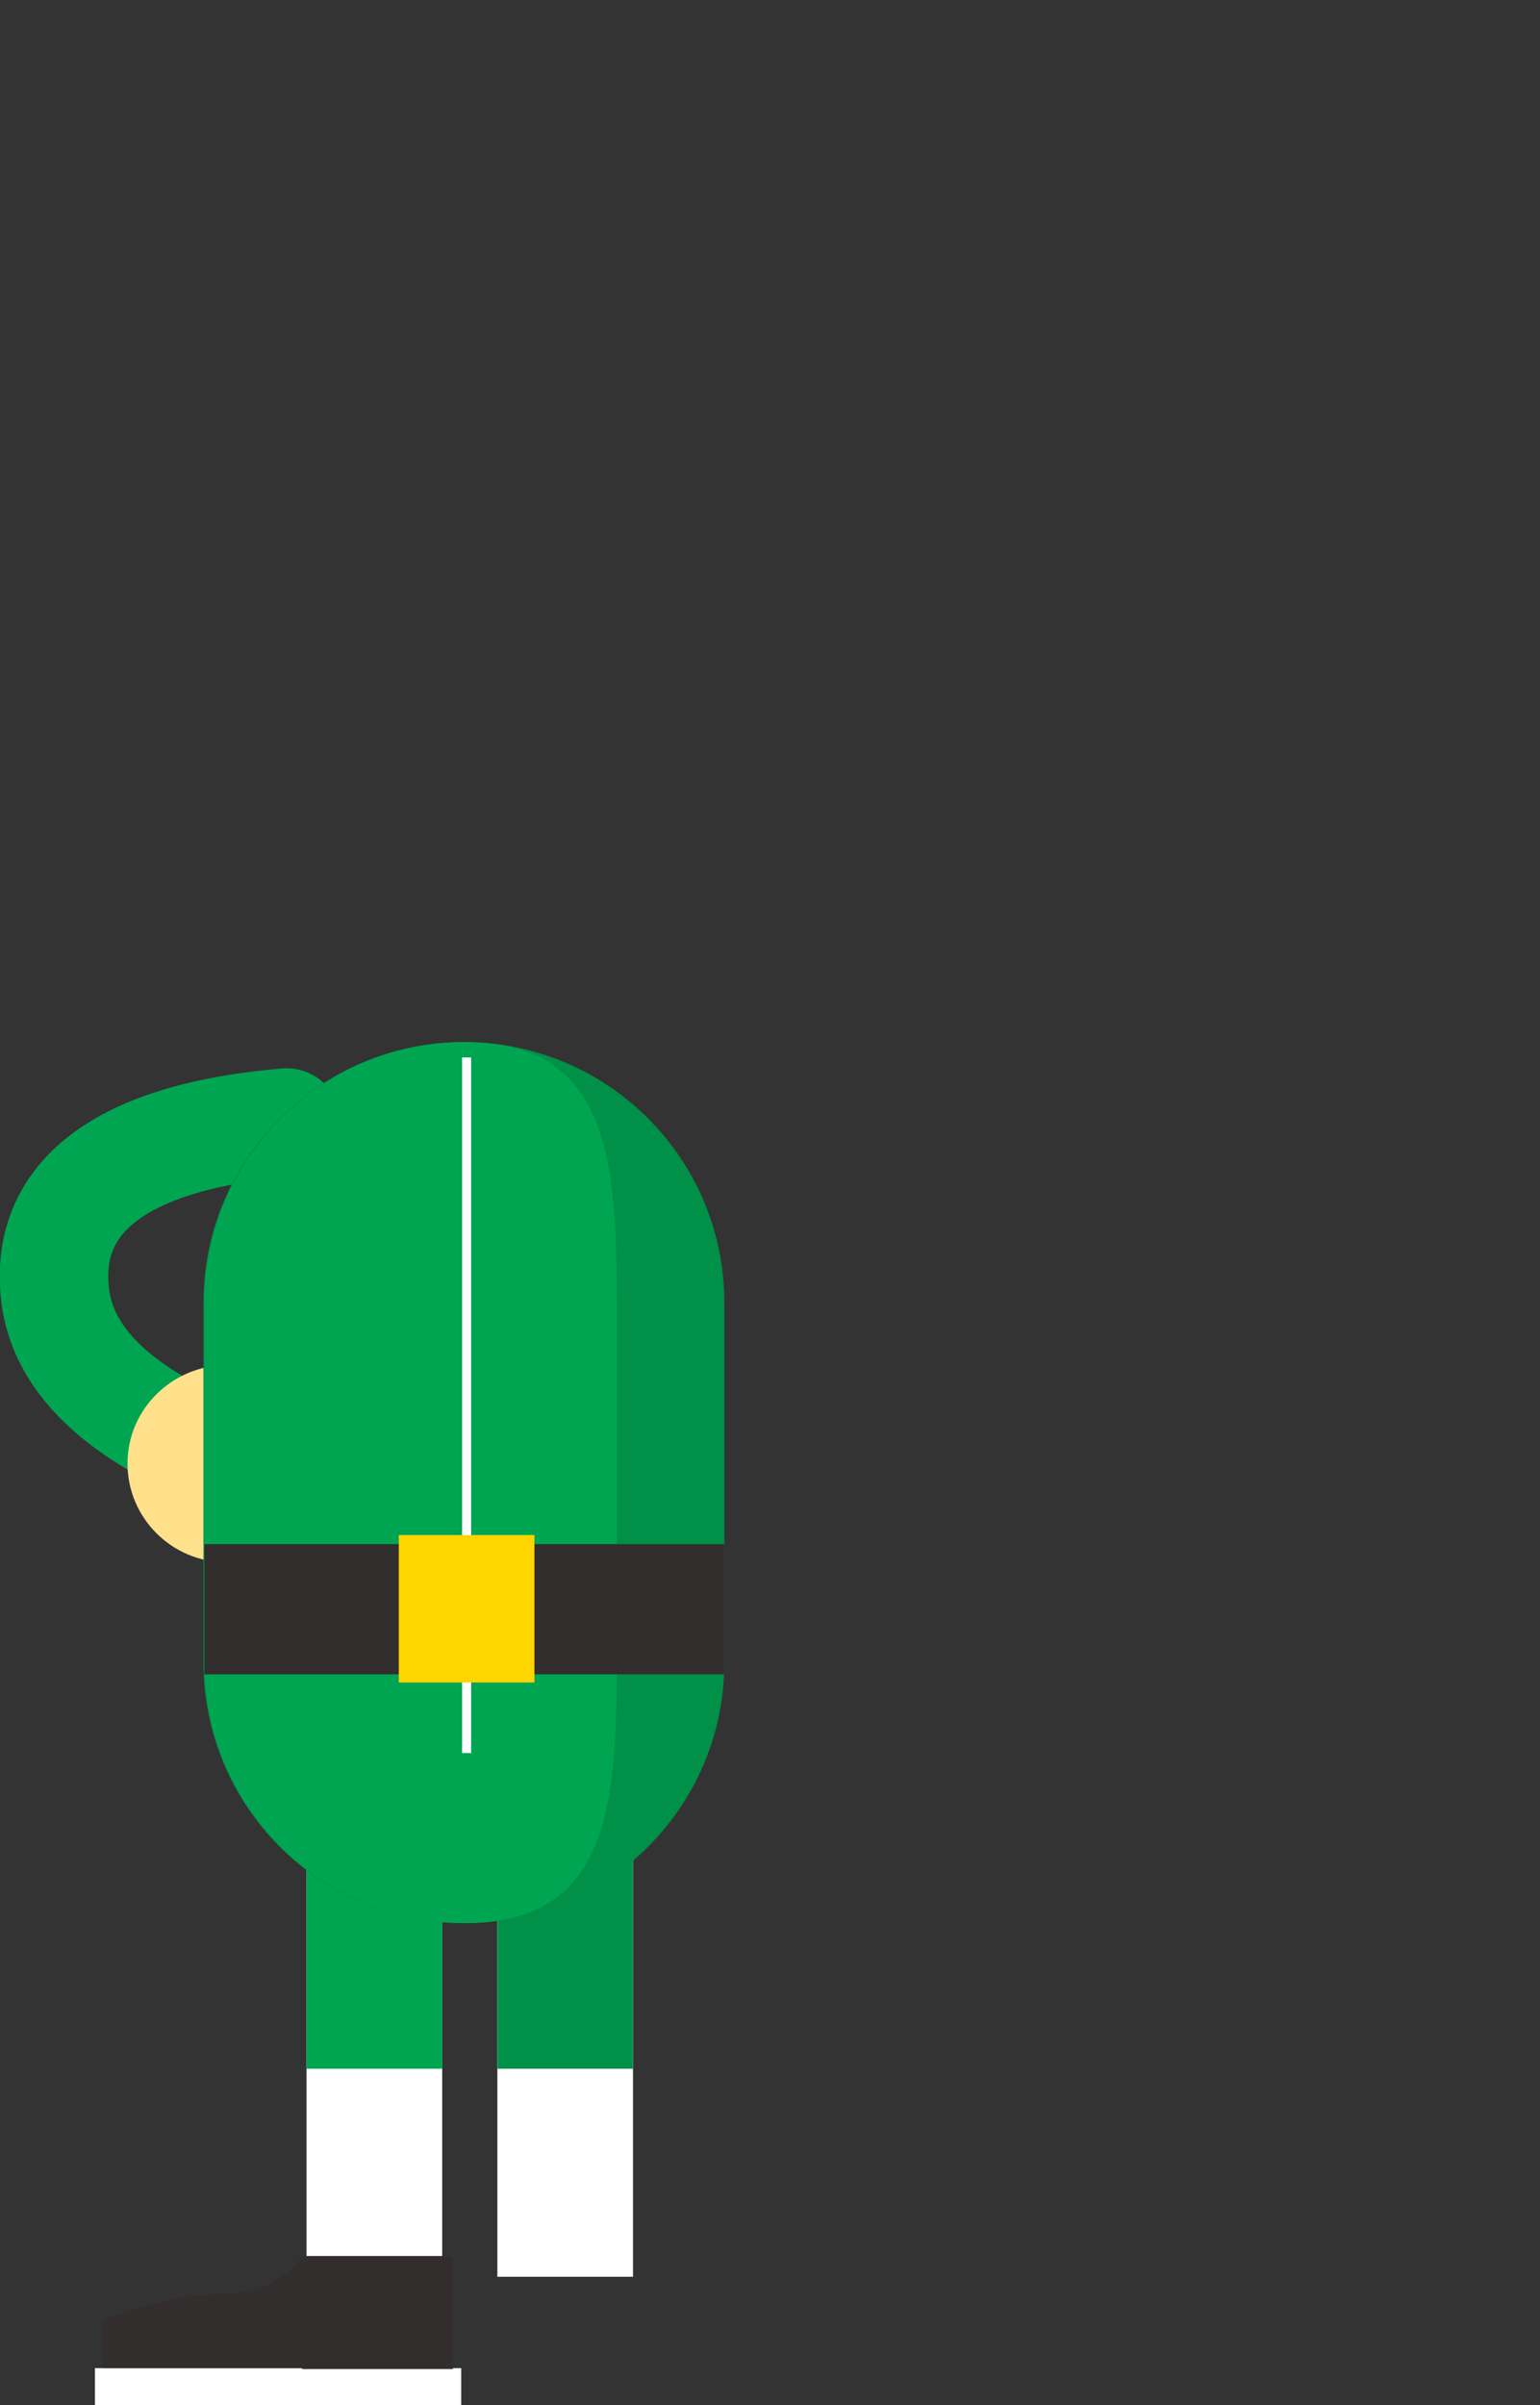 <svg xmlns="http://www.w3.org/2000/svg" width="170.3" height="265.9" viewBox="0 0 170.3 265.9"><rect x="0" y="0" width="170.3" height="265.9" fill="#333333" stroke="none"/><path fill="#fff" d="M33.9 202.7h15v49h-15z"/><path fill="#00A551" d="M33.9 202.7h15v26h-15z"/><path fill="#fff" d="M55 202.7h15v49H55z"/><path fill="#009047" d="M55 202.7h15v26H55z"/><path stroke="#00A551" stroke-width="12" stroke-linecap="round" stroke-miterlimit="10" d="M31.7 124.1c-8.1.7-27.5 3.3-25.6 19.1 1.2 9.8 11.9 15 19.2 18.1" fill="none"/><path fill="#FFE18C" d="M14.1 161.8c0 6 4.9 10.9 10.9 10.9s10.9-4.9 10.9-10.9S31 150.9 25 150.9c-6 .1-10.9 4.9-10.9 10.9z"/><path fill="#009047" d="M80.1 183.8c0 15.9-12.9 28.8-28.8 28.8s-28.8-12.9-28.8-28.8V144c0-15.9 12.9-28.8 28.8-28.8s28.8 12.9 28.8 28.8v39.8z"/><path fill="#00A551" d="M68.2 183.8c0 15.9-.9 28.8-16.8 28.8s-28.8-12.9-28.8-28.8V144c0-15.9 12.9-28.8 28.8-28.8s16.8 12.9 16.8 28.8v39.8z"/><path stroke="#fff" stroke-width=".998" stroke-miterlimit="10" fill="none" d="M51.6 116.9v76.9"/><path fill="#332E2E" d="M22.6 170.7h57.5v14.4H22.6z"/><path fill="#FDD500" d="M44.1 169.7h15V186h-15z"/><path fill="#fff" d="M10.5 261.8H51v4.1H10.5z"/><path fill="#332E2E" d="M24.5 253.6c6.5 0 8.9-4.2 8.9-4.2h16.7v12.5H33.4v-.1H11.3v-5.2c0-.1 6.7-3 13.2-3z"/></svg>